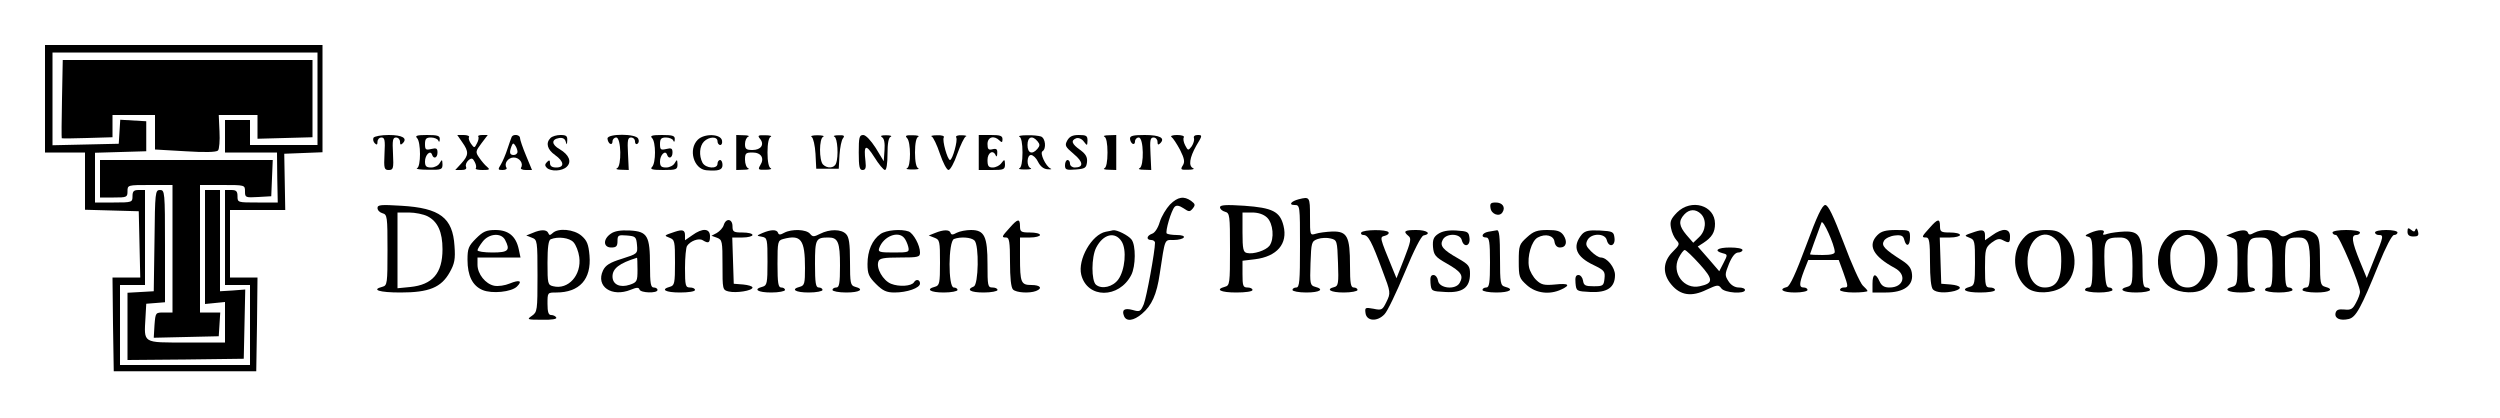 <?xml version="1.0" standalone="no"?>
<!DOCTYPE svg PUBLIC "-//W3C//DTD SVG 20010904//EN"
 "http://www.w3.org/TR/2001/REC-SVG-20010904/DTD/svg10.dtd">
<svg version="1.0" xmlns="http://www.w3.org/2000/svg"
 width="1000pt" height="167pt" viewBox="0 0 1000 167"
 preserveAspectRatio="xMidYMid meet">
<g transform="translate(0,167) scale(0.1,-0.1)"
fill="#000000" stroke="none">
<path d="M180 1275 l0 -215 80 0 80 0 0 -115 0 -114 108 -3 107 -3 3 -132 3
-133 -56 0 -55 0 2 -188 3 -187 285 0 285 0 3 188 2 187 -55 0 -55 0 0 135 0
135 111 0 110 0 -2 113 -2 112 77 3 76 3 0 214 0 215 -555 0 -555 0 0 -215z
m1090 0 l0 -185 -135 0 -135 0 0 50 0 50 -50 0 -50 0 0 -65 0 -65 104 0 104 0
1 -100 2 -100 -81 0 c-79 0 -80 0 -80 25 0 20 -5 25 -25 25 l-25 0 0 -190 0
-190 50 0 50 0 0 -160 0 -160 -260 0 -260 0 0 160 0 160 50 0 50 0 0 190 0
190 -25 0 c-20 0 -25 -5 -25 -25 0 -24 -2 -25 -75 -25 l-75 0 0 100 0 99 103
3 102 3 0 60 0 60 -52 3 -52 3 -3 -48 -3 -48 -132 -3 -133 -3 0 186 0 185 530
0 530 0 0 -185z"/>
<path d="M248 1274 c-2 -86 -2 -156 -1 -157 1 -1 47 -1 102 1 l101 3 0 45 0
44 85 0 85 0 0 -69 0 -69 121 -7 c77 -5 124 -4 131 3 5 5 8 40 6 76 l-3 66 78
0 77 0 0 -47 0 -48 110 3 110 3 0 155 0 154 -500 0 -499 0 -3 -156z"/>
<path d="M400 955 l0 -75 55 0 c52 0 55 1 55 25 0 25 1 25 90 25 l90 0 0 -255
0 -255 -34 0 c-34 0 -34 0 -38 -50 l-3 -51 130 3 130 3 3 48 3 47 -40 0 -41 0
0 255 0 255 90 0 c90 0 90 0 90 -26 0 -24 2 -25 53 -22 l52 3 3 73 3 72 -346
0 -345 0 0 -75z"/>
<path d="M618 708 l-3 -203 -52 -3 -53 -3 0 -135 0 -134 233 2 232 3 3 138 3
139 -51 -4 -50 -3 0 203 0 202 -30 0 -30 0 0 -228 0 -228 40 4 40 4 0 -81 0
-81 -155 0 c-177 0 -169 -5 -163 101 l3 54 38 3 37 3 0 225 c0 217 -1 224 -20
224 -19 0 -20 -8 -22 -202z"/>
<path d="M1494 1119 c-3 -6 -1 -16 5 -22 8 -8 11 -6 11 6 0 9 7 17 16 17 13 0
15 -11 12 -65 -3 -59 -1 -65 17 -65 18 0 20 6 17 65 -3 54 -1 65 12 65 9 0 16
-8 16 -17 0 -12 3 -14 11 -6 20 20 -1 33 -56 33 -30 0 -57 -5 -61 -11z"/>
<path d="M1668 1118 c16 -16 16 -115 0 -121 -7 -3 13 -6 45 -6 53 -1 57 1 57
22 -1 20 -2 20 -11 5 -5 -10 -21 -18 -34 -18 -20 0 -25 5 -25 24 0 26 21 47
28 28 6 -20 22 -14 22 8 0 17 -5 19 -25 14 -22 -5 -25 -3 -25 20 0 21 5 26 24
26 13 0 27 -6 29 -12 3 -8 6 -6 6 5 1 14 -8 17 -51 17 -40 0 -49 -3 -40 -12z"/>
<path d="M1849 1101 c27 -38 26 -52 -4 -85 l-24 -26 24 0 c16 0 23 4 19 13 -3
8 2 19 10 26 12 10 17 9 25 -7 6 -11 7 -22 4 -26 -3 -3 9 -6 27 -6 29 0 31 2
18 13 -8 6 -22 23 -31 36 -16 23 -15 26 9 58 l25 33 -22 0 c-12 0 -19 -3 -16
-6 3 -4 1 -16 -5 -27 -10 -20 -11 -20 -24 -2 -7 10 -11 22 -8 26 3 5 -7 9 -21
9 l-26 0 20 -29z"/>
<path d="M2047 1123 c-2 -5 -10 -26 -17 -48 -7 -22 -19 -50 -26 -62 -13 -21
-13 -23 6 -23 12 0 19 4 16 9 -11 17 6 41 29 41 23 0 40 -24 29 -41 -3 -5 6
-9 19 -9 l25 0 -24 58 c-13 31 -24 63 -24 70 0 13 -26 17 -33 5z m23 -60 c0
-7 -7 -13 -15 -13 -16 0 -19 9 -9 35 5 13 8 14 15 3 5 -7 9 -19 9 -25z"/>
<path d="M2202 1118 c-20 -20 -13 -46 18 -68 37 -26 39 -50 5 -50 -17 0 -25 6
-25 17 0 13 -3 14 -12 5 -9 -9 -9 -15 -1 -23 16 -16 62 -14 80 4 21 20 9 48
-28 70 -34 19 -34 40 -2 45 14 2 23 -3 26 -15 4 -14 5 -13 6 5 1 18 -4 22 -27
22 -15 0 -33 -5 -40 -12z"/>
<path d="M2430 1116 c0 -8 5 -18 10 -21 6 -3 10 1 10 9 0 9 7 16 15 16 20 0
22 -116 3 -123 -7 -3 1 -6 17 -6 l30 -1 -3 65 c-3 54 -1 65 12 65 9 0 16 -7
16 -16 0 -8 4 -13 10 -9 5 3 7 12 3 20 -8 21 -123 21 -123 1z"/>
<path d="M2608 1118 c16 -16 16 -100 0 -116 -9 -9 1 -12 45 -12 53 0 57 2 57
23 -1 20 -2 20 -11 5 -5 -10 -21 -18 -34 -18 -20 0 -25 5 -25 24 0 26 21 47
28 28 6 -20 22 -14 22 8 0 17 -5 19 -25 14 -22 -5 -25 -3 -25 20 0 21 5 26 24
26 13 0 27 -6 29 -12 3 -8 6 -6 6 5 1 14 -8 17 -51 17 -40 0 -49 -3 -40 -12z"/>
<path d="M2791 1111 c-39 -39 -16 -117 34 -122 49 -4 65 1 65 21 0 11 -4 20
-10 20 -5 0 -10 -7 -10 -15 0 -22 -47 -19 -60 4 -15 29 -12 67 6 85 20 20 54
21 54 1 0 -8 5 -15 11 -15 6 0 9 8 7 18 -5 27 -71 29 -97 3z"/>
<path d="M2945 1060 l0 -70 30 1 c17 0 24 3 18 6 -7 2 -13 18 -13 34 0 26 3
29 30 29 35 0 49 -23 31 -51 -10 -17 -8 -19 21 -18 18 0 27 3 21 6 -8 3 -13
26 -13 63 0 37 5 60 13 63 6 3 -3 6 -22 6 -28 1 -32 -1 -21 -14 19 -23 4 -45
-30 -45 -25 0 -30 4 -30 24 0 13 6 27 13 29 6 3 -1 6 -18 6 l-30 1 0 -70z"/>
<path d="M3247 1122 c6 -4 13 -34 15 -67 l3 -60 45 0 45 0 3 55 c2 30 8 60 14
67 8 10 4 13 -18 12 -16 0 -23 -3 -16 -6 12 -5 17 -79 6 -107 -7 -19 -35 -21
-52 -4 -16 16 -16 105 1 111 6 3 -4 6 -23 6 -20 0 -30 -3 -23 -7z"/>
<path d="M3435 1060 c0 -57 3 -70 15 -70 12 0 15 8 12 34 -8 67 1 72 35 18 18
-29 37 -52 43 -52 6 0 10 26 10 64 0 42 4 66 13 69 6 3 -1 6 -18 6 -20 0 -25
-2 -17 -8 9 -5 12 -24 10 -52 l-3 -44 -32 53 c-20 31 -40 52 -50 52 -16 0 -18
-10 -18 -70z"/>
<path d="M3628 1118 c16 -16 16 -115 0 -121 -7 -3 3 -5 22 -5 19 0 29 2 23 5
-8 3 -13 26 -13 63 0 37 5 60 13 63 6 3 -4 6 -22 6 -27 1 -32 -2 -23 -11z"/>
<path d="M3727 1124 c6 -3 21 -34 33 -70 12 -35 27 -64 34 -64 7 0 23 29 35
64 13 36 28 67 34 70 7 2 -1 5 -16 5 -16 1 -26 -3 -22 -9 7 -11 -15 -90 -25
-90 -10 0 -32 79 -25 90 4 6 -8 10 -27 9 -18 0 -28 -3 -21 -5z"/>
<path d="M3915 1060 l0 -70 53 0 c47 0 52 2 52 23 -1 20 -2 21 -14 5 -7 -10
-23 -18 -35 -18 -17 0 -21 6 -21 30 0 30 23 43 33 18 3 -7 6 -3 6 9 1 16 -3
20 -19 16 -16 -4 -20 0 -20 21 0 28 26 36 48 14 9 -9 12 -8 12 5 0 14 -9 17
-47 17 l-48 0 0 -70z"/>
<path d="M4078 1123 c7 -3 12 -26 12 -63 0 -37 -5 -60 -12 -63 -7 -3 3 -5 22
-5 19 0 29 2 23 5 -18 7 -16 53 1 53 8 0 21 -12 28 -27 9 -18 22 -29 38 -30
14 -1 19 0 12 3 -19 9 -44 62 -32 69 16 10 12 52 -6 59 -9 3 -34 6 -57 5 -23
0 -36 -3 -29 -6z m72 -18 c10 -12 10 -18 0 -30 -21 -25 -40 -18 -40 15 0 33
19 40 40 15z"/>
<path d="M4269 1108 c-11 -20 -8 -25 26 -54 39 -32 40 -54 4 -54 -10 0 -19 7
-19 15 0 8 -4 15 -10 15 -5 0 -10 -9 -10 -21 0 -18 5 -20 43 -17 37 3 42 6 45
29 2 20 -4 32 -27 49 -34 24 -39 38 -16 47 9 3 22 -2 30 -13 14 -18 14 -18 15
4 0 19 -5 22 -35 22 -25 0 -37 -6 -46 -22z"/>
<path d="M4418 1123 c7 -3 12 -26 12 -63 0 -37 -5 -60 -12 -63 -7 -3 1 -6 17
-6 l30 -1 0 70 0 70 -30 -1 c-16 0 -24 -3 -17 -6z"/>
<path d="M4520 1116 c0 -8 5 -18 10 -21 6 -3 10 1 10 9 0 9 7 16 15 16 20 0
22 -116 3 -123 -7 -3 1 -6 17 -6 l30 -1 -3 65 c-3 54 -1 65 12 65 9 0 16 -8
16 -17 0 -12 3 -14 11 -6 21 21 -2 33 -62 33 -45 0 -59 -3 -59 -14z"/>
<path d="M4686 1122 c6 -4 21 -27 34 -51 18 -36 20 -49 11 -63 -10 -16 -8 -18
21 -17 18 0 27 3 21 6 -20 8 -15 42 12 90 25 41 25 43 6 43 -12 0 -18 -5 -15
-13 2 -7 -2 -21 -9 -32 -14 -18 -15 -18 -26 3 -7 13 -9 27 -6 32 4 6 -8 10
-27 10 -18 0 -28 -4 -22 -8z"/>
<path d="M4680 852 c-15 -16 -34 -47 -41 -70 -7 -24 -20 -44 -31 -47 -22 -8
-24 -25 -3 -25 8 0 15 -5 15 -11 0 -34 -34 -219 -45 -246 -13 -30 -16 -31 -44
-23 -33 9 -45 1 -35 -24 9 -23 38 -20 72 9 39 33 59 77 71 160 22 145 18 135
56 135 19 0 37 5 40 10 4 6 -8 10 -28 10 -18 0 -36 3 -40 6 -7 7 18 93 32 107
7 7 18 5 35 -6 22 -15 25 -15 37 -1 11 14 10 18 -6 30 -29 21 -54 17 -85 -14z"/>
<path d="M5195 873 c-31 -8 -42 -23 -17 -23 22 0 22 -2 22 -165 0 -140 -2
-165 -15 -165 -8 0 -15 -4 -15 -10 0 -5 25 -10 55 -10 55 0 74 13 35 23 -19 5
-21 12 -18 93 3 85 4 89 29 98 14 5 38 6 52 2 25 -6 26 -9 29 -98 3 -80 1 -92
-14 -96 -37 -9 -16 -22 37 -22 30 0 55 5 55 10 0 6 -7 10 -15 10 -12 0 -15 16
-15 88 0 116 -11 137 -70 136 -25 -1 -55 -5 -67 -9 -23 -7 -23 -6 -23 69 0 79
-1 80 -45 69z"/>
<path d="M5962 838 c3 -25 36 -37 48 -17 13 20 0 39 -27 39 -20 0 -24 -4 -21
-22z"/>
<path d="M1510 838 c0 -9 9 -18 20 -21 19 -5 20 -14 20 -147 0 -133 -1 -142
-20 -147 -47 -12 -13 -23 72 -23 114 0 163 20 197 81 19 34 23 52 19 105 -7
113 -58 152 -213 161 -81 5 -95 4 -95 -9z m200 -33 c41 -21 60 -63 60 -132 0
-96 -40 -142 -129 -151 l-51 -5 0 152 0 151 45 0 c26 0 59 -7 75 -15z"/>
<path d="M4880 841 c0 -7 9 -15 20 -18 19 -5 20 -14 20 -150 0 -136 -1 -145
-20 -150 -41 -11 -18 -23 45 -23 37 0 65 4 65 10 0 6 -9 10 -20 10 -18 0 -20
7 -20 54 l0 53 50 6 c88 11 132 62 114 134 -14 57 -44 72 -157 80 -74 5 -97 3
-97 -6z m188 -41 c25 -24 30 -85 10 -113 -15 -19 -64 -35 -90 -29 -15 3 -18
15 -18 83 l0 79 38 0 c25 0 46 -7 60 -20z"/>
<path d="M6708 820 c-25 -26 -29 -36 -24 -62 3 -18 13 -39 22 -49 14 -15 12
-19 -16 -47 -39 -39 -41 -88 -4 -131 36 -43 81 -49 140 -20 43 20 48 21 59 6
13 -19 95 -24 95 -7 0 6 -11 10 -25 10 -15 0 -31 9 -41 25 -15 23 -15 28 2 70
12 29 25 45 37 45 9 0 17 5 17 10 0 6 -22 10 -50 10 -51 0 -67 -13 -29 -23 20
-5 20 -6 3 -39 l-17 -33 -43 50 -43 49 22 14 c35 23 47 43 47 77 0 74 -95 102
-152 45z m96 -6 c23 -23 20 -67 -8 -93 l-23 -22 -27 31 c-30 36 -33 56 -9 82
20 22 46 23 67 2z m-5 -201 c55 -61 55 -76 0 -88 -63 -14 -113 53 -85 112 9
18 20 33 25 33 5 0 32 -26 60 -57z"/>
<path d="M7225 689 c-42 -113 -65 -163 -77 -167 -36 -9 -17 -22 32 -22 28 0
50 5 50 10 0 6 -7 10 -15 10 -19 0 -19 14 1 67 l17 43 61 0 61 0 18 -49 c21
-59 21 -61 2 -61 -8 0 -15 -4 -15 -10 0 -5 25 -10 55 -10 30 0 55 3 55 6 0 3
-9 13 -19 22 -10 10 -45 86 -76 170 -42 110 -62 152 -74 152 -12 0 -33 -44
-76 -161z m114 -26 c1 -9 -15 -13 -49 -13 -27 0 -50 1 -50 3 0 2 26 73 46 127
6 14 52 -89 53 -117z"/>
<path d="M2895 770 c-3 -11 -16 -25 -28 -32 l-21 -11 22 -8 c21 -8 22 -14 22
-108 0 -99 0 -101 25 -107 30 -7 95 3 95 16 0 5 -17 10 -37 12 l-38 3 -3 93
-3 92 41 0 c22 0 40 5 40 10 0 6 -18 10 -40 10 -36 0 -40 3 -40 25 0 30 -26
34 -35 5z"/>
<path d="M4038 758 c-32 -35 -33 -38 -13 -38 12 0 15 -18 15 -98 0 -63 4 -102
12 -110 13 -13 66 -16 92 -6 28 11 17 24 -18 24 -42 0 -46 9 -46 111 l0 79 40
0 c22 0 40 5 40 10 0 6 -18 10 -40 10 -36 0 -40 3 -40 25 0 32 -9 31 -42 -7z"/>
<path d="M7718 758 c-32 -35 -33 -38 -13 -38 12 0 15 -18 15 -98 0 -63 4 -102
12 -110 13 -13 49 -15 86 -6 34 10 26 22 -15 26 l-38 3 -3 93 -3 92 41 0 c22
0 40 5 40 10 0 6 -18 10 -40 10 -36 0 -40 3 -40 25 0 32 -9 31 -42 -7z"/>
<path d="M9630 743 c0 -13 7 -19 24 -19 18 0 22 4 18 20 -3 12 -7 15 -10 8 -3
-10 -7 -10 -18 -1 -11 9 -14 8 -14 -8z"/>
<path d="M1904 716 c-30 -30 -34 -40 -34 -85 0 -64 20 -104 60 -121 38 -16
116 -8 138 14 23 23 10 28 -29 12 -19 -8 -46 -12 -62 -9 -35 7 -67 47 -67 84
l0 29 86 0 86 0 -7 33 c-11 52 -41 77 -93 77 -37 0 -50 -6 -78 -34z m116 -5
c22 -42 14 -51 -50 -51 -33 0 -60 4 -60 9 0 4 9 20 21 35 25 32 73 36 89 7z"/>
<path d="M2130 738 l-25 -10 23 -9 c21 -8 22 -12 22 -152 0 -139 -1 -145 -22
-160 -22 -15 -20 -16 40 -16 40 -1 61 3 57 9 -3 6 -13 10 -21 10 -10 0 -14 12
-14 45 0 45 0 45 35 45 93 0 141 53 133 148 -4 45 -10 60 -32 79 -30 26 -93
32 -115 11 -11 -10 -14 -10 -18 0 -6 14 -29 15 -63 0z m164 -37 c10 -11 20
-37 23 -59 10 -72 -44 -132 -104 -117 -22 5 -23 10 -23 94 0 62 4 91 13 94 29
12 75 6 91 -12z"/>
<path d="M2443 735 c-32 -22 -30 -55 2 -55 20 0 25 5 25 26 0 23 3 25 38 22
34 -3 37 -5 40 -38 3 -35 2 -35 -60 -55 -49 -15 -66 -26 -76 -47 -30 -64 35
-108 111 -77 24 10 32 10 35 1 4 -14 72 -16 72 -2 0 6 -7 10 -15 10 -12 0 -15
16 -15 88 0 119 -10 136 -80 140 -38 2 -62 -2 -77 -13z m107 -144 c0 -46 -2
-50 -31 -60 -39 -13 -69 1 -69 33 0 32 27 53 98 75 1 1 2 -21 2 -48z"/>
<path d="M2700 743 c-45 -15 -45 -15 -22 -24 21 -8 22 -14 22 -100 0 -82 -2
-91 -20 -96 -40 -11 -18 -23 40 -23 33 0 60 4 60 10 0 6 -9 10 -20 10 -18 0
-20 7 -20 78 0 42 4 82 8 88 13 20 47 33 63 23 23 -14 29 -11 29 16 0 32 -30
34 -71 4 l-29 -20 0 20 c0 21 -10 24 -40 14z"/>
<path d="M3050 738 c-25 -11 -25 -11 -2 -15 21 -4 22 -9 22 -100 0 -86 -2 -95
-20 -100 -39 -10 -19 -23 35 -23 30 0 55 5 55 10 0 6 -7 10 -15 10 -12 0 -15
17 -15 94 0 89 1 94 23 100 71 19 87 -2 87 -116 0 -61 -2 -70 -20 -75 -39 -10
-19 -23 35 -23 30 0 55 5 55 10 0 6 -7 10 -15 10 -12 0 -15 17 -15 94 0 100 3
106 54 106 38 0 46 -19 46 -112 0 -72 -3 -88 -15 -88 -8 0 -15 -4 -15 -10 0
-5 25 -10 55 -10 54 0 74 13 35 23 -18 5 -20 14 -20 100 0 74 -4 99 -16 111
-19 20 -66 20 -103 1 -26 -13 -30 -13 -41 0 -15 18 -73 20 -103 4 -16 -9 -22
-9 -25 0 -5 14 -29 13 -62 -1z"/>
<path d="M3522 734 c-33 -23 -52 -67 -52 -120 0 -39 5 -51 34 -80 27 -27 42
-34 74 -34 50 0 102 18 102 36 0 16 -16 19 -24 5 -10 -16 -60 -19 -92 -6 -32
13 -61 63 -50 90 4 12 23 15 86 15 74 0 80 2 80 20 0 29 -26 76 -45 84 -30 11
-90 6 -113 -10z m95 -16 c6 -7 13 -23 16 -35 5 -22 2 -23 -59 -23 -56 0 -63 2
-57 18 17 47 76 70 100 40z"/>
<path d="M3740 738 l-25 -10 23 -9 c21 -8 22 -14 22 -100 0 -82 -2 -91 -20
-96 -39 -10 -19 -23 35 -23 30 0 55 5 55 10 0 6 -7 10 -15 10 -23 0 -22 185 1
194 26 10 69 7 82 -6 19 -19 16 -177 -3 -184 -32 -13 -13 -24 40 -24 30 0 55
5 55 10 0 6 -9 10 -20 10 -19 0 -20 7 -20 93 0 111 -12 137 -66 137 -20 0 -45
-5 -57 -11 -16 -9 -22 -9 -25 0 -4 13 -28 13 -62 -1z"/>
<path d="M4423 743 c-56 -11 -113 -111 -98 -172 24 -96 151 -96 200 -1 18 35
19 119 1 142 -12 16 -59 40 -74 37 -4 -1 -17 -4 -29 -6z m63 -38 c22 -33 14
-116 -13 -153 -22 -30 -66 -40 -89 -21 -19 16 -19 111 1 149 28 54 75 65 101
25z"/>
<path d="M5445 740 c-3 -5 1 -10 9 -10 19 0 33 -26 76 -143 33 -87 33 -89 16
-124 -16 -33 -19 -35 -52 -28 -33 6 -35 5 -32 -17 4 -33 47 -36 76 -5 12 12
48 88 81 167 37 90 66 146 75 148 34 7 14 22 -29 22 -47 0 -54 -5 -31 -24 12
-9 9 -23 -17 -90 l-31 -79 -14 34 c-55 134 -54 130 -32 136 11 3 17 9 14 14
-7 12 -101 11 -109 -1z"/>
<path d="M5752 734 c-18 -12 -22 -24 -20 -52 3 -32 9 -40 55 -66 58 -33 68
-48 52 -77 -16 -30 -83 -23 -87 9 -2 12 -10 22 -18 22 -11 0 -14 -9 -12 -32 3
-33 4 -33 60 -36 69 -4 98 18 98 73 0 30 -5 37 -47 61 -62 35 -75 51 -62 75
14 27 69 26 76 -1 8 -32 35 -25 31 8 -3 25 -7 27 -53 30 -34 2 -57 -3 -73 -14z"/>
<path d="M5953 743 c-26 -5 -31 -23 -8 -23 12 0 15 -18 15 -100 0 -82 -3 -100
-15 -100 -8 0 -15 -4 -15 -10 0 -5 25 -10 55 -10 54 0 74 13 35 23 -18 5 -20
14 -20 116 0 83 -3 111 -12 110 -7 -1 -23 -4 -35 -6z"/>
<path d="M6108 721 c-31 -28 -33 -33 -33 -96 0 -63 2 -68 33 -96 36 -32 90
-39 137 -17 39 18 30 26 -25 20 -43 -4 -55 -1 -74 17 -13 12 -27 36 -30 53 -8
42 10 105 35 118 31 17 64 8 67 -17 2 -14 10 -23 22 -23 25 0 31 23 14 49 -12
17 -26 21 -64 21 -41 0 -56 -5 -82 -29z"/>
<path d="M6328 733 c-41 -49 -25 -90 48 -124 41 -20 45 -25 42 -53 -3 -29 -6
-31 -43 -31 -34 0 -40 3 -43 23 -2 12 -10 22 -18 22 -11 0 -14 -9 -12 -32 3
-33 4 -33 60 -36 67 -3 98 18 98 68 0 30 -32 70 -57 70 -8 0 -25 11 -39 25
-20 20 -23 28 -14 45 15 28 70 28 77 0 8 -32 35 -25 31 8 -3 25 -6 27 -59 30
-43 2 -58 -1 -71 -15z"/>
<path d="M7510 730 c-41 -41 -18 -85 69 -132 50 -27 36 -78 -21 -78 -21 0 -32
7 -40 25 -16 35 -28 31 -28 -10 l0 -35 54 0 c70 0 109 27 104 73 -2 23 -12 37
-38 54 -72 46 -86 60 -74 80 6 10 25 19 43 21 26 3 34 -1 38 -17 8 -31 23 -25
23 9 0 30 -1 30 -55 30 -42 0 -60 -5 -75 -20z"/>
<path d="M7900 743 c-45 -15 -45 -15 -22 -24 21 -8 22 -14 22 -100 0 -82 -2
-91 -20 -96 -40 -11 -18 -23 40 -23 33 0 60 4 60 10 0 6 -9 10 -20 10 -18 0
-20 7 -20 79 0 74 2 81 26 100 20 15 31 18 44 11 27 -14 30 -13 30 15 0 32
-30 34 -71 4 l-29 -20 0 20 c0 21 -10 24 -40 14z"/>
<path d="M8112 734 c-12 -8 -29 -28 -37 -44 -30 -58 -12 -140 37 -174 31 -22
96 -20 135 4 62 37 69 146 13 202 -23 23 -37 28 -77 28 -28 0 -58 -7 -71 -16z
m114 -25 c14 -16 19 -36 19 -84 0 -73 -20 -105 -66 -105 -42 0 -69 41 -69 105
0 90 67 138 116 84z"/>
<path d="M8360 738 c-21 -9 -22 -12 -7 -15 15 -4 17 -17 17 -104 0 -81 -3 -99
-15 -99 -8 0 -15 -4 -15 -10 0 -5 25 -10 55 -10 30 0 55 5 55 10 0 6 -6 10
-14 10 -11 0 -15 20 -18 91 -3 101 1 109 61 109 41 0 51 -23 51 -115 0 -68 -2
-77 -20 -82 -39 -10 -19 -23 35 -23 30 0 55 5 55 10 0 6 -7 10 -15 10 -12 0
-15 16 -15 88 0 116 -11 137 -70 136 -25 -1 -56 -5 -69 -9 -17 -6 -22 -5 -17
3 9 15 -20 15 -54 0z"/>
<path d="M8670 722 c-56 -56 -49 -165 13 -202 39 -24 104 -26 135 -4 31 21 52
66 52 109 0 78 -47 125 -123 125 -40 0 -54 -5 -77 -28z m129 -18 c15 -19 21
-41 21 -79 0 -64 -27 -105 -69 -105 -42 0 -64 32 -69 98 -3 47 0 62 18 85 29
36 71 37 99 1z"/>
<path d="M8930 738 l-25 -10 23 -9 c21 -8 22 -14 22 -100 0 -82 -2 -91 -20
-96 -39 -10 -19 -23 35 -23 30 0 55 5 55 10 0 6 -7 10 -15 10 -12 0 -15 17
-15 94 0 100 3 106 54 106 38 0 46 -19 46 -112 0 -72 -3 -88 -15 -88 -8 0 -15
-4 -15 -10 0 -5 25 -10 55 -10 30 0 55 5 55 10 0 6 -7 10 -15 10 -12 0 -15 17
-15 94 0 100 3 106 54 106 38 0 46 -19 46 -112 0 -72 -3 -88 -15 -88 -8 0 -15
-4 -15 -10 0 -5 25 -10 55 -10 54 0 74 13 35 23 -18 5 -20 14 -20 100 0 78 -3
97 -18 110 -23 21 -64 22 -103 2 -27 -14 -31 -14 -45 0 -18 18 -66 20 -97 4
-16 -9 -22 -9 -25 0 -4 13 -28 13 -62 -1z"/>
<path d="M9330 740 c0 -5 6 -10 14 -10 12 0 96 -198 96 -228 0 -7 -7 -27 -16
-43 -13 -25 -20 -30 -47 -27 -23 2 -32 -1 -35 -15 -4 -21 19 -31 53 -23 29 7
49 44 120 219 28 69 53 117 61 117 8 0 14 5 14 10 0 6 -20 10 -45 10 -25 0
-45 -4 -45 -10 0 -5 7 -10 15 -10 20 0 20 -4 -17 -94 l-31 -78 -28 68 c-32 79
-35 104 -14 104 8 0 15 5 15 10 0 6 -25 10 -55 10 -30 0 -55 -4 -55 -10z"/>
</g>
</svg>
